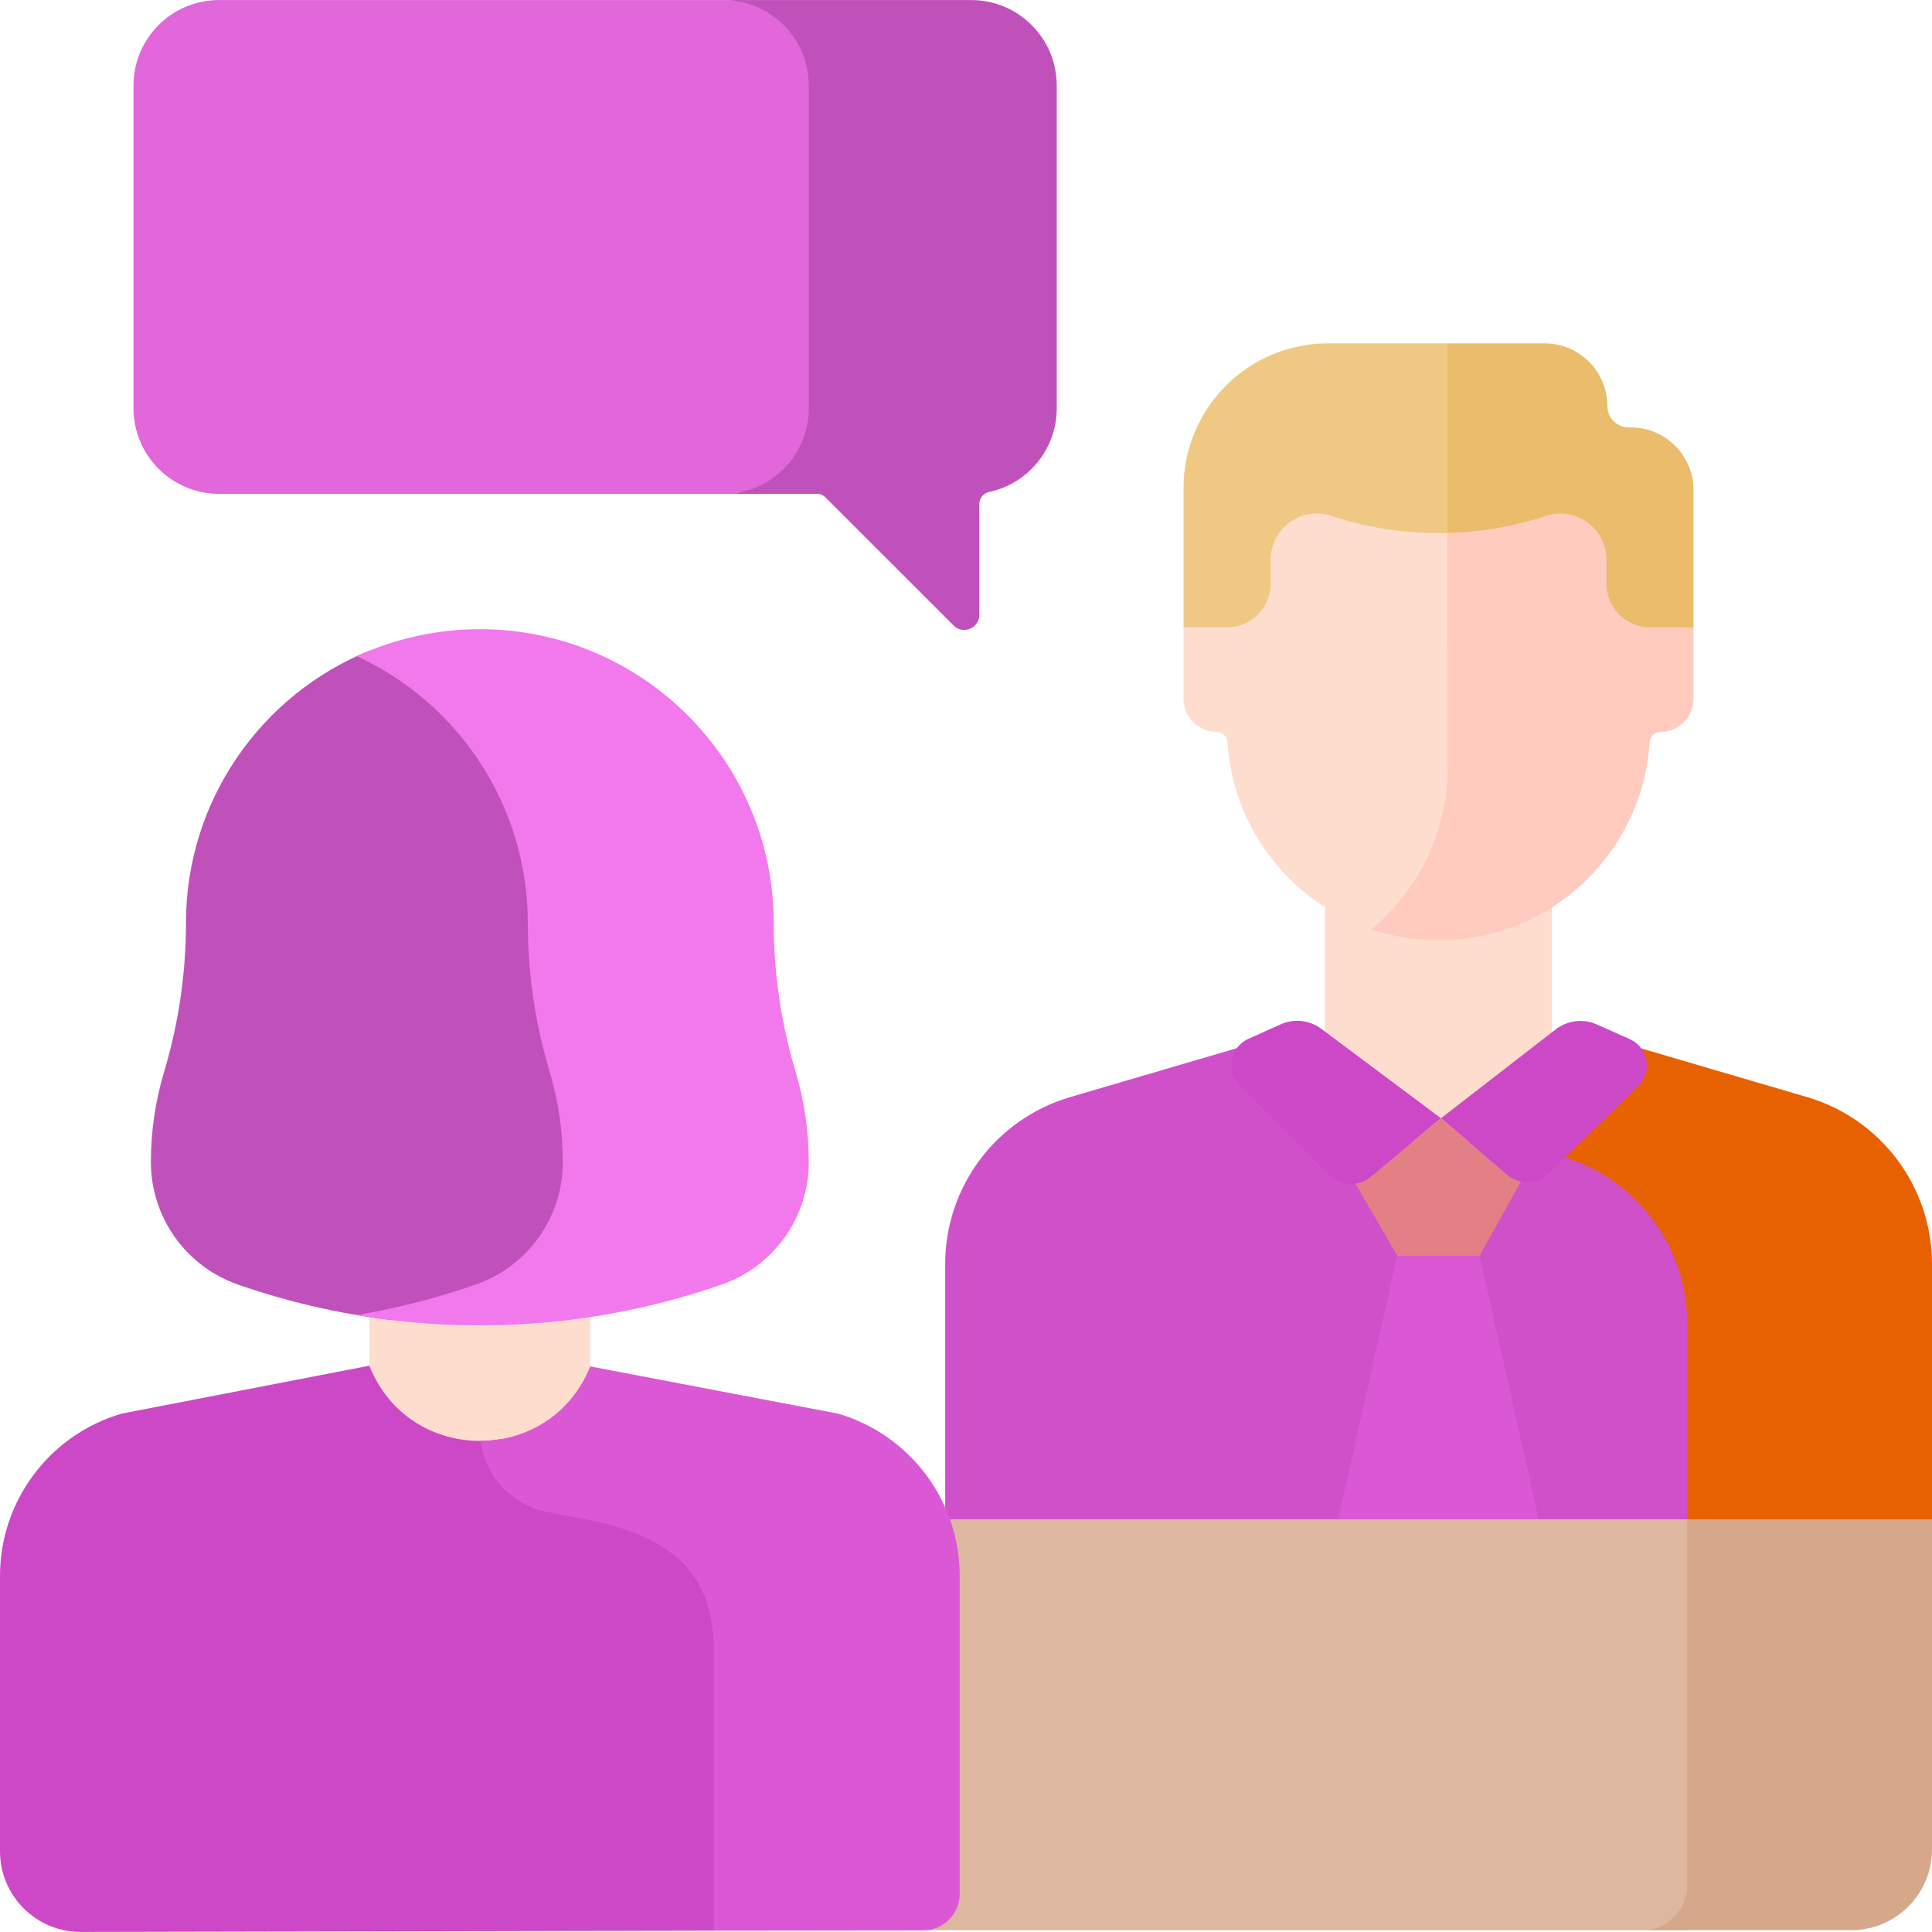 <svg width="40" height="40" viewBox="0 0 40 40" fill="none" xmlns="http://www.w3.org/2000/svg">
<g clip-path="url(#clip0_1_1056)">
<path d="M29.971 7.109H27.497C25.844 7.109 24.504 8.449 24.504 10.102V12.989L25.229 13.425H30.258V7.635L29.971 7.109Z" fill="#EFC984"/>
<path d="M35.418 27.218C35.418 25.582 34.34 24.142 32.77 23.681L28.392 22.395L28.395 21.458H26.436L22.157 22.714C20.622 23.164 19.569 24.572 19.569 26.171V33.007H35.418L35.418 27.218Z" fill="#D050CA"/>
<path d="M37.413 22.714L33.134 21.458H28.07L28.066 22.691L32.344 23.947C33.879 24.397 34.932 25.805 34.932 27.403V33.008H40V26.171C40 24.572 38.947 23.164 37.413 22.714Z" fill="#E86101"/>
<path d="M32.205 33.008L30.633 25.999H28.93L27.359 33.008H32.205Z" fill="#DB58D5"/>
<path d="M32.134 22.319V18.541H27.433V22.319C27.433 23.618 29.783 23.733 29.783 23.733C29.783 23.733 32.134 23.617 32.134 22.319Z" fill="#FFDDCE"/>
<path d="M30.156 17.012C30.229 16.69 30.258 16.36 30.258 16.03V11.023C29.352 11.084 28.437 10.97 27.564 10.682L27.563 10.681C26.945 10.477 26.308 10.938 26.308 11.588V12.084C26.308 12.584 25.902 12.989 25.403 12.989H24.504V14.469C24.504 14.847 24.811 15.153 25.189 15.153C25.308 15.153 25.405 15.247 25.413 15.366C25.535 17.311 26.927 18.912 28.77 19.349C29.451 18.743 29.946 17.932 30.156 17.012Z" fill="#FFDDCE"/>
<path d="M33.762 8.849H33.718C33.476 8.849 33.279 8.652 33.279 8.409C33.279 7.691 32.697 7.109 31.979 7.109H29.971V13.425H34.338L35.063 12.989V10.149C35.063 9.431 34.48 8.849 33.762 8.849Z" fill="#EABC6B"/>
<path d="M34.164 12.989C33.664 12.989 33.259 12.584 33.259 12.084V11.589C33.259 10.938 32.622 10.477 32.004 10.682C31.343 10.9 30.658 11.017 29.971 11.035V15.878C29.971 16.202 29.942 16.527 29.87 16.843C29.652 17.799 29.122 18.635 28.392 19.24C28.829 19.386 29.297 19.467 29.784 19.467C32.109 19.467 34.01 17.655 34.154 15.366C34.162 15.247 34.259 15.153 34.378 15.153C34.756 15.153 35.063 14.847 35.063 14.469V12.989H34.164V12.989Z" fill="#FFCBBE"/>
<path d="M26.517 21.207L25.847 21.508C25.465 21.679 25.373 22.18 25.669 22.477L27.523 24.334C27.758 24.562 28.128 24.577 28.38 24.366L29.834 23.152L27.355 21.3C27.113 21.119 26.792 21.084 26.517 21.207Z" fill="#CD48C7"/>
<path d="M32.211 21.311L29.834 23.152L31.2 24.32C31.451 24.534 31.822 24.523 32.06 24.295L33.915 22.489C34.218 22.193 34.127 21.685 33.741 21.513L33.058 21.209C32.779 21.084 32.453 21.124 32.211 21.311Z" fill="#CD48C7"/>
<path d="M35.419 39.169L35.418 31.456H9.511V39.962H34.913C35.198 39.81 35.397 39.512 35.419 39.169Z" fill="#DDB7A0"/>
<path d="M34.933 31.457V39.082C34.901 39.568 34.507 39.962 34.021 39.962H38.329C39.252 39.962 40 39.214 40 38.291V31.457H34.933Z" fill="#D6A889"/>
<path d="M12.22 29.196V25.521H7.648V29.196C7.648 30.458 9.934 30.57 9.934 30.57C9.934 30.57 12.22 30.458 12.22 29.196Z" fill="#FFDDCE"/>
<path d="M10.042 26.78C11.155 26.394 11.901 25.345 11.901 24.166C11.9 23.515 11.805 22.867 11.618 22.242C11.311 21.216 11.154 20.151 11.154 19.08V19.077C11.153 16.615 9.73 14.487 7.663 13.465C5.428 14.365 3.851 16.553 3.85 19.109V19.112C3.85 20.153 3.698 21.189 3.399 22.186C3.217 22.793 3.124 23.423 3.124 24.056C3.124 25.202 3.849 26.222 4.931 26.597C5.952 26.952 7.001 27.194 8.06 27.326C8.729 27.188 9.391 27.006 10.042 26.78Z" fill="#C051BB"/>
<path d="M16.471 22.186C16.172 21.189 16.02 20.153 16.019 19.112V19.109C16.018 15.75 13.294 13.027 9.935 13.027C9.026 13.027 8.164 13.228 7.389 13.585C9.477 14.549 10.927 16.659 10.928 19.109V19.112C10.928 20.153 11.08 21.189 11.379 22.186C11.561 22.793 11.653 23.423 11.653 24.056C11.654 25.202 10.929 26.222 9.847 26.597C9.042 26.877 8.22 27.086 7.389 27.227C9.905 27.653 12.502 27.443 14.938 26.597C16.02 26.221 16.746 25.202 16.745 24.056C16.745 23.423 16.652 22.793 16.471 22.186Z" fill="#F279EC"/>
<path d="M17.369 8.453V1.772C17.369 0.143 15.952 0.002 14.975 0.001H4.535C3.557 0.001 2.764 0.794 2.764 1.772V8.453C2.764 9.431 3.557 10.224 4.535 10.224H15.254L15.686 10.201C16.215 10.172 16.716 9.924 17.029 9.497C17.243 9.205 17.369 8.844 17.369 8.453Z" fill="#E167DB"/>
<path d="M20.108 0.001H14.974C15.952 0.001 16.745 0.794 16.745 1.772V8.453C16.745 9.305 16.143 10.017 15.342 10.186C15.309 10.193 15.28 10.206 15.254 10.224H16.91C16.978 10.224 17.044 10.251 17.092 10.3L19.743 12.95C19.939 13.147 20.276 13.008 20.276 12.729V10.437C20.276 10.317 20.358 10.21 20.476 10.186C21.277 10.017 21.879 9.305 21.879 8.453V1.772C21.879 0.794 21.086 0.001 20.108 0.001Z" fill="#C051BB"/>
<path d="M15.153 33.895C15.153 32.34 14.279 31.589 12.637 31.236L11.709 31.06C11.042 30.933 10.528 30.43 10.366 29.796C9.301 29.979 8.13 29.476 7.653 28.289L7.648 28.275L2.517 29.268C1.025 29.706 0 31.074 0 32.629V38.328C0 39.252 0.75 40.001 1.674 39.999L14.778 39.972L15.145 39.691L15.153 33.895Z" fill="#CD48C7"/>
<path d="M19.116 39.968C19.533 39.965 19.87 39.626 19.87 39.209V32.629C19.87 31.075 18.845 29.706 17.353 29.268L12.22 28.29C11.808 29.314 10.88 29.828 9.95 29.832C10.043 30.562 10.595 31.164 11.334 31.304L12.261 31.481C13.903 31.834 14.778 32.584 14.778 34.139V39.973L19.116 39.968Z" fill="#DB58D5"/>
<path d="M31.2 24.32L29.834 23.152L28.38 24.366C28.286 24.445 28.176 24.492 28.063 24.508L28.931 25.999H30.633L31.491 24.461C31.387 24.44 31.286 24.394 31.2 24.32Z" fill="#E28086"/>
</g>
<defs>
<clipPath id="clip0_1_1056">
<rect width="40" height="40" fill="white"/>
</clipPath>
</defs>
</svg>
